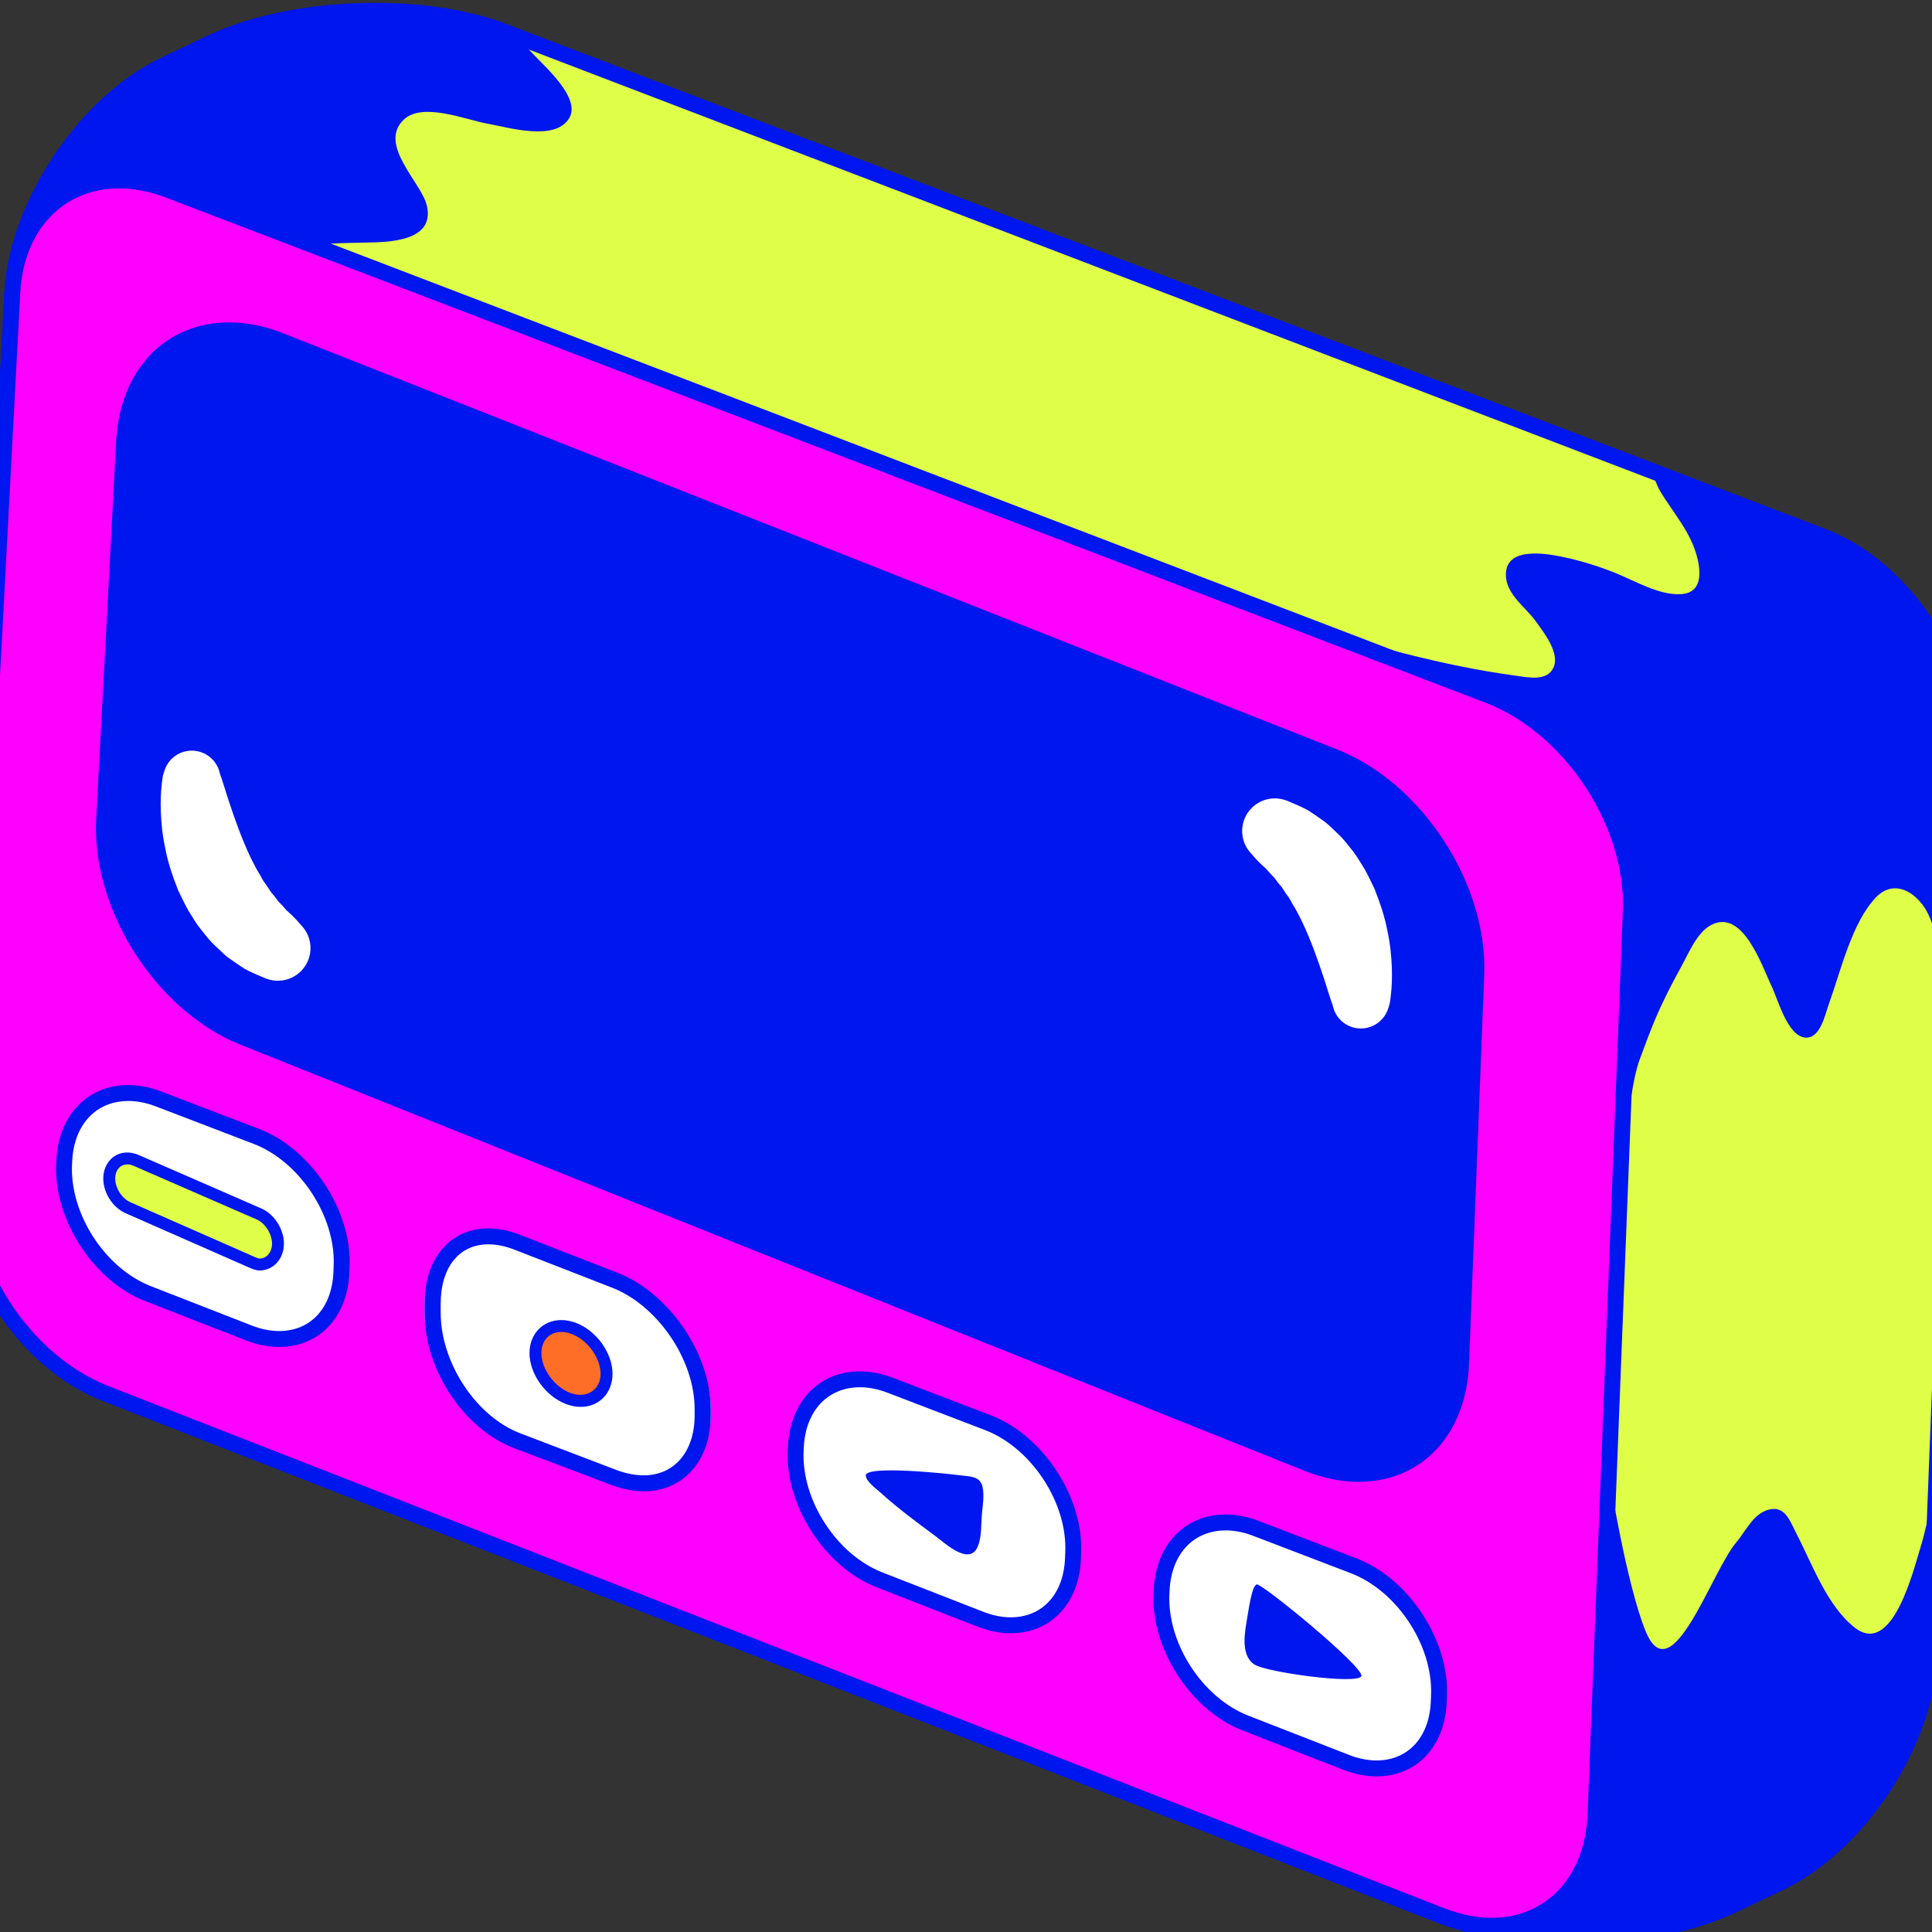 <svg xmlns="http://www.w3.org/2000/svg" xmlns:xlink="http://www.w3.org/1999/xlink" width="500" zoomAndPan="magnify" viewBox="0 0 375 375" height="500" preserveAspectRatio="xMidYMid meet" version="1.0"><rect x="0" y="0" width="375" height="375" fill="#333333" stroke="none"/><path fill="#defe47" d="M 279.734 371.812 C 295.547 377.996 321.023 377.078 336.355 369.781 L 345.438 365.453 C 360.766 358.152 373.852 338.301 374.512 321.34 L 381.367 145.973 C 382.027 129.004 369.598 110.156 353.742 104.09 L 97.68 6.059 C 81.82 -0.012 56.309 0.996 40.977 8.297 L 31.895 12.621 C 16.566 19.922 3.289 39.766 2.395 56.719 L -6.691 228.379 C -7.59 245.332 4.613 264.258 20.43 270.445 Z M 279.734 371.812 " fill-opacity="1" fill-rule="nonzero"/><path fill="#0016ee" d="M 304.871 377.457 C 316.914 377.457 328.633 375.168 337.02 371.176 L 346.102 366.848 C 361.934 359.309 375.371 338.918 376.055 321.398 L 382.906 146.031 C 383.594 128.41 370.758 108.949 354.293 102.648 L 98.23 4.617 C 91.371 1.992 82.359 0.547 72.855 0.547 C 60.652 0.547 48.793 2.863 40.312 6.902 L 31.23 11.227 C 15.406 18.766 1.777 39.137 0.855 56.637 L -8.23 228.297 C -9.164 245.906 3.441 265.457 19.863 271.883 L 279.172 373.25 C 286.109 375.965 295.234 377.457 304.871 377.457 Z M 72.855 3.633 C 81.992 3.633 90.613 5.008 97.129 7.5 L 353.191 105.531 C 368.516 111.398 380.461 129.512 379.824 145.91 L 372.973 321.277 C 372.328 337.766 359.68 356.961 344.773 364.062 L 335.691 368.387 C 327.707 372.188 316.473 374.371 304.871 374.371 C 295.609 374.371 286.883 372.953 280.293 370.375 L 20.988 269.008 C 5.707 263.027 -6.02 244.84 -5.152 228.461 L 3.934 56.801 C 4.805 40.309 17.648 21.117 32.559 14.016 L 41.641 9.688 C 49.723 5.84 61.098 3.633 72.855 3.633 Z M 72.855 3.633 " fill-opacity="1" fill-rule="nonzero"/><path fill="#0016ee" d="M 241.102 116.652 C 254.867 121.996 269.074 126.414 283.555 129.348 C 287.109 130.066 290.68 130.676 294.27 131.16 C 296.586 131.469 300.203 132.297 301.492 129.66 C 302.898 126.773 299.594 122.688 298.051 120.535 C 295.984 117.656 291.898 115.09 292.324 110.969 C 292.812 106.23 299.957 107.418 303.062 108.043 C 306.602 108.754 310.227 109.883 313.578 111.227 C 317.418 112.773 322.129 115.633 326.414 115.312 C 331.699 114.914 329.668 108.047 328.363 105.184 C 327.242 102.707 325.668 100.504 324.141 98.27 C 323.387 97.168 322.648 96.055 321.988 94.895 C 321.641 94.281 320.68 91.43 320.113 91.215 L 353.742 104.09 C 369.598 110.16 382.027 129.008 381.367 145.973 C 381.367 145.973 379.348 197.316 379.348 197.531 C 379.344 194.965 377.699 189.355 376.859 186.648 C 375.52 182.32 375.562 177.668 371.996 174.309 C 369.516 171.977 366.523 171.652 364.109 174.188 C 359.398 179.145 357.277 188.547 354.996 194.832 C 354.238 196.922 353.336 201.664 350.383 201.391 C 346.965 201.082 345.121 194.039 343.91 191.52 C 342.047 187.652 338.289 176.102 332.004 179.613 C 329.328 181.109 327.723 185.105 326.316 187.656 C 324.484 190.988 322.734 194.367 321.258 197.875 C 320.156 200.492 319.172 203.172 318.195 205.836 C 313.57 218.438 312.273 286.082 312.273 286.082 C 312.273 286.082 315.73 307.777 319.461 316.723 C 324.48 328.754 332.234 304.969 336.996 299.395 C 338.848 297.234 340.25 293.828 343.32 293.02 C 346.523 292.184 347.449 295.289 348.664 297.625 C 351.75 303.562 354.613 311.699 360.008 315.918 C 367.422 321.715 371.48 304.387 372.887 299.949 C 373.785 297.129 374.258 293.402 375.707 290.789 C 375.051 291.973 374.516 321.34 374.516 321.34 C 373.852 338.305 360.77 358.156 345.438 365.457 L 336.355 369.785 C 321.027 377.082 295.547 378 279.734 371.816 L 192.812 337.836 Z M 241.102 116.652 " fill-opacity="1" fill-rule="nonzero"/><path fill="#0016ee" d="M 100.023 7.445 C 101.227 8.27 102.371 9.254 103.441 10.438 C 105.598 12.809 112.758 18.938 110.523 22.863 C 107.852 27.562 98.609 24.691 94.797 24.039 C 90.543 23.309 82 19.707 78.34 23.25 C 73.305 28.125 81.848 35.461 82.859 39.934 C 84.414 46.793 75.699 47.008 71.012 47.082 C 60.168 47.254 49.273 47.77 39.844 53.719 C 22.621 64.594 2.395 56.719 2.395 56.719 C 3.289 39.766 16.566 19.922 31.895 12.621 L 40.977 8.297 C 55.566 1.348 73.715 0.695 89.402 3.535 C 93.395 4.262 96.926 5.328 100.023 7.445 Z M 100.023 7.445 " fill-opacity="1" fill-rule="nonzero"/><path fill="#fe00fe" d="M -6.691 228.379 C -7.59 245.332 4.613 264.258 20.426 270.445 L 279.734 371.812 C 295.547 377.996 309.027 369.172 309.688 352.207 L 316.539 176.84 C 317.203 159.875 304.77 141.027 288.914 134.957 L 32.852 36.93 C 16.996 30.859 3.289 39.766 2.395 56.719 Z M -6.691 228.379 " fill-opacity="1" fill-rule="nonzero"/><path fill="#0016ee" d="M 289.578 375.332 C 301.988 375.332 310.691 366.062 311.23 352.27 L 318.082 176.902 C 318.77 159.281 305.934 139.82 289.465 133.52 L 33.402 35.488 C 29.922 34.156 26.457 33.48 23.109 33.48 C 10.527 33.48 1.582 42.785 0.855 56.641 L -8.23 228.297 C -9.164 245.906 3.441 265.457 19.863 271.883 L 279.172 373.25 C 282.703 374.629 286.207 375.332 289.578 375.332 Z M 23.109 36.566 C 26.078 36.566 29.172 37.176 32.301 38.371 L 288.363 136.398 C 303.691 142.27 315.637 160.383 314.996 176.781 L 308.145 352.148 C 307.676 364.168 300.215 372.246 289.582 372.246 C 286.594 372.246 283.469 371.617 280.297 370.375 L 20.988 269.008 C 5.707 263.027 -6.02 244.84 -5.152 228.461 L 3.934 56.801 C 4.574 44.695 12.277 36.566 23.109 36.566 Z M 23.109 36.566 " fill-opacity="1" fill-rule="nonzero"/><path fill="#0016ee" d="M 20.215 159.027 C 19.316 175.98 31.477 195.02 47.238 201.332 L 253.73 284.023 C 269.496 290.336 282.93 281.617 283.594 264.652 L 286.543 189.117 C 287.207 172.152 274.828 153.172 259.039 146.934 L 54.441 66.133 C 38.648 59.895 24.996 68.664 24.102 85.621 Z M 20.215 159.027 " fill-opacity="1" fill-rule="nonzero"/><path fill="#0016ee" d="M 263.73 287.621 C 275.996 287.621 284.602 278.414 285.137 264.715 L 288.086 189.176 C 288.773 171.566 276 151.973 259.605 145.496 L 55.008 64.699 C 51.445 63.293 47.914 62.578 44.496 62.578 C 32.098 62.578 23.285 71.805 22.555 85.539 L 18.672 158.945 C 17.742 176.551 30.297 196.207 46.664 202.762 L 253.156 285.457 C 256.75 286.895 260.305 287.621 263.73 287.621 Z M 44.5 65.664 C 47.523 65.664 50.68 66.305 53.875 67.566 L 258.473 148.367 C 273.742 154.398 285.645 172.652 285 189.055 L 282.051 264.594 C 281.586 276.523 274.223 284.535 263.73 284.535 C 260.699 284.535 257.527 283.879 254.305 282.586 L 47.812 199.895 C 32.574 193.793 20.887 175.496 21.754 159.109 L 25.641 85.703 C 26.277 73.719 33.855 65.664 44.5 65.664 Z M 44.5 65.664 " fill-opacity="1" fill-rule="nonzero"/><path fill="#ffffff" d="M 225.445 309.199 C 224.906 319.371 232.23 330.73 241.723 334.434 L 261.285 342.066 C 270.773 345.773 278.863 340.477 279.262 330.297 L 279.309 329.039 C 279.707 318.859 272.25 307.551 262.734 303.914 L 243.758 296.648 C 234.242 293.012 226.02 298.355 225.484 308.527 Z M 225.445 309.199 " fill-opacity="1" fill-rule="nonzero"/><path fill="#0016ee" d="M 267.188 344.793 C 274.992 344.793 280.465 338.992 280.801 330.355 L 280.852 329.098 C 281.273 318.281 273.395 306.34 263.285 302.473 L 244.312 295.207 C 242.152 294.383 240 293.965 237.914 293.965 C 230.016 293.965 224.398 299.785 223.941 308.445 L 223.902 309.121 C 223.332 319.934 231.074 331.938 241.16 335.871 L 260.723 343.504 C 262.914 344.359 265.086 344.793 267.188 344.793 Z M 237.918 297.051 C 239.621 297.051 241.402 297.398 243.207 298.09 L 262.184 305.355 C 271.152 308.785 278.145 319.383 277.766 328.977 L 277.719 330.234 C 277.445 337.203 273.312 341.703 267.188 341.703 C 265.473 341.703 263.676 341.34 261.844 340.629 L 242.281 332.996 C 233.34 329.504 226.48 318.863 226.988 309.281 L 227.023 308.605 C 227.395 301.586 231.672 297.051 237.918 297.051 Z M 237.918 297.051 " fill-opacity="1" fill-rule="nonzero"/><path fill="#ffffff" d="M 154.445 281.418 C 153.906 291.59 161.234 302.945 170.723 306.648 L 190.285 314.285 C 199.773 317.988 207.863 312.691 208.262 302.512 L 208.312 301.254 C 208.711 291.078 201.254 279.77 191.734 276.133 L 172.762 268.867 C 163.246 265.23 155.023 270.574 154.484 280.746 Z M 154.445 281.418 " fill-opacity="1" fill-rule="nonzero"/><path fill="#0016ee" d="M 196.188 317.012 C 203.996 317.012 209.465 311.211 209.805 302.57 L 209.852 301.316 C 210.277 290.5 202.395 278.555 192.285 274.691 L 173.312 267.426 C 171.152 266.602 169 266.18 166.918 266.18 C 159.016 266.18 153.402 272 152.941 280.664 L 152.906 281.34 C 152.332 292.152 160.07 304.148 170.164 308.09 L 189.723 315.723 C 191.914 316.574 194.086 317.012 196.188 317.012 Z M 166.918 269.266 C 168.625 269.266 170.402 269.613 172.211 270.305 L 191.184 277.57 C 200.152 281.004 207.145 291.598 206.77 301.191 L 206.719 302.449 C 206.445 309.418 202.312 313.922 196.188 313.922 C 194.473 313.922 192.676 313.559 190.844 312.844 L 171.285 305.211 C 162.344 301.719 155.48 291.082 155.988 281.496 L 156.023 280.82 C 156.398 273.805 160.672 269.266 166.918 269.266 Z M 166.918 269.266 " fill-opacity="1" fill-rule="nonzero"/><path fill="#ffffff" d="M 12.449 225.852 C 11.91 236.023 19.234 247.379 28.723 251.086 L 48.285 258.719 C 57.777 262.422 65.863 257.125 66.262 246.945 L 66.312 245.691 C 66.711 235.512 59.25 224.203 49.734 220.566 L 30.762 213.301 C 21.25 209.664 13.023 215.008 12.484 225.18 Z M 12.449 225.852 " fill-opacity="1" fill-rule="nonzero"/><path fill="#0016ee" d="M 54.188 261.441 C 61.996 261.441 67.469 255.645 67.805 247.008 L 67.855 245.75 C 68.277 234.934 60.395 222.988 50.289 219.125 L 31.312 211.859 C 29.156 211.035 27.004 210.613 24.918 210.613 C 17.02 210.613 11.402 216.434 10.945 225.098 L 10.91 225.773 C 10.332 236.586 18.074 248.582 28.164 252.523 L 47.727 260.156 C 49.914 261.008 52.086 261.441 54.188 261.441 Z M 24.918 213.699 C 26.625 213.699 28.402 214.051 30.211 214.738 L 49.184 222.004 C 58.152 225.434 65.145 236.031 64.766 245.629 L 64.719 246.883 C 64.445 253.852 60.312 258.355 54.188 258.355 C 52.473 258.355 50.676 257.992 48.844 257.277 L 29.285 249.645 C 20.34 246.152 13.48 235.516 13.988 225.93 L 14.023 225.258 C 14.398 218.238 18.672 213.699 24.918 213.699 Z M 24.918 213.699 " fill-opacity="1" fill-rule="nonzero"/><path fill="#0016ee" d="M 243.934 307.535 C 242.918 307.762 242.254 313.203 241.953 314.824 C 241.305 318.305 241.258 321.688 243.504 323.09 C 245.742 324.578 263.711 327.066 264.238 325.312 C 264.766 323.555 244.949 307.305 243.934 307.535 Z M 243.934 307.535 " fill-opacity="1" fill-rule="nonzero"/><path fill="#0016ee" d="M 190.078 287.371 C 190.375 287.668 190.602 288.074 190.719 288.637 C 191.062 290.312 190.762 292.031 190.602 293.703 C 190.398 295.816 190.613 298.492 189.664 300.43 C 187.984 303.836 183.336 299.469 181.672 298.234 C 177.957 295.484 174.242 292.738 170.816 289.637 C 170.098 288.977 168.094 287.547 168.047 286.406 C 167.957 284.301 184.621 286.109 186.211 286.344 C 187.574 286.543 189.168 286.461 190.078 287.371 Z M 190.078 287.371 " fill-opacity="1" fill-rule="nonzero"/><path fill="#defe47" d="M 50.414 245.434 C 52.387 245.434 53.84 243.793 53.949 241.656 C 54.078 239.262 52.461 236.574 50.277 235.625 L 26.445 225.242 C 25.879 224.996 25.312 224.852 24.75 224.852 C 22.777 224.852 21.32 226.34 21.211 228.48 C 21.086 230.875 22.703 233.488 24.883 234.438 L 48.719 244.922 C 49.266 245.16 49.812 245.434 50.352 245.434 Z M 50.414 245.434 " fill-opacity="1" fill-rule="nonzero"/><path fill="#ffffff" d="M 82.406 254.812 C 82.406 264.996 90.258 276.211 99.82 279.73 L 119.852 286.84 C 129.41 290.359 137.957 284.902 137.957 274.715 L 137.957 273.488 C 137.957 263.301 129.453 252.02 119.922 248.426 L 100.117 241.098 C 90.59 237.504 82.406 242.895 82.406 253.078 Z M 82.406 254.812 " fill-opacity="1" fill-rule="nonzero"/><path fill="#0016ee" d="M 124.965 289.453 C 132.641 289.453 137.957 283.527 137.957 274.715 L 137.957 273.488 C 137.957 262.637 129.676 250.746 119.691 246.98 L 100.902 239.656 C 98.746 238.848 96.789 238.438 94.816 238.438 C 87.316 238.438 82.406 244.32 82.406 253.078 L 82.406 254.812 C 82.406 265.918 90.066 277.5 100.059 281.176 L 118.84 288.281 C 120.953 289.059 123.008 289.453 124.965 289.453 Z M 94.801 241.523 C 96.398 241.523 98.023 241.863 99.809 242.539 L 118.609 249.863 C 127.512 253.219 134.828 263.812 134.828 273.484 L 134.828 274.711 C 134.828 281.789 130.867 286.363 124.941 286.363 C 123.348 286.363 121.582 286.035 119.824 285.391 L 101.191 278.285 C 92.469 275.07 85.535 264.543 85.535 254.809 L 85.535 253.074 C 85.535 246.059 89.055 241.523 94.801 241.523 Z M 94.801 241.523 " fill-opacity="1" fill-rule="nonzero"/><path fill="#ff6e27" d="M 112.723 271.914 C 115.672 271.914 117.73 269.762 117.73 266.672 C 117.73 263.07 114.941 259.195 111.375 257.852 C 110.551 257.539 109.73 257.379 108.941 257.379 C 105.992 257.379 103.934 259.539 103.934 262.633 C 103.934 266.23 106.723 270.105 110.285 271.445 C 111.113 271.758 111.934 271.914 112.723 271.914 Z M 112.723 271.914 " fill-opacity="1" fill-rule="nonzero"/><path fill="#0016ee" d="M 112.723 273.074 C 116.297 273.074 118.891 270.383 118.891 266.672 C 118.891 262.617 115.77 258.27 111.789 256.766 C 110.836 256.406 109.875 256.223 108.941 256.223 C 105.371 256.223 102.777 258.918 102.777 262.629 C 102.777 266.684 105.895 271.027 109.879 272.527 C 110.828 272.891 111.789 273.074 112.723 273.074 Z M 108.941 258.535 C 109.598 258.535 110.277 258.668 110.969 258.934 C 114.059 260.098 116.574 263.57 116.574 266.672 C 116.574 269.809 113.812 271.551 110.695 270.363 C 107.605 269.203 105.09 265.73 105.09 262.633 C 105.09 260.184 106.637 258.535 108.941 258.535 Z M 108.941 258.535 " fill-opacity="1" fill-rule="nonzero"/><path fill="#0016ee" d="M 50.352 246.594 L 50.414 246.594 C 52.949 246.594 54.965 244.496 55.105 241.715 C 55.258 238.836 53.34 235.695 50.738 234.566 L 26.906 224.18 C 23.34 222.645 20.234 224.953 20.055 228.422 C 19.902 231.305 21.781 234.348 24.414 235.5 L 48.246 245.984 C 49 246.312 49.633 246.594 50.352 246.594 Z M 24.75 226.008 C 25.117 226.008 25.535 226.109 25.988 226.305 L 49.816 236.688 C 51.531 237.434 52.895 239.68 52.797 241.594 C 52.715 243.148 51.715 244.277 50.414 244.277 L 50.352 244.277 C 50.121 244.277 49.746 244.113 49.379 243.949 L 25.348 233.375 C 23.605 232.617 22.266 230.445 22.363 228.539 C 22.445 227.027 23.402 226.008 24.75 226.008 Z M 24.75 226.008 " fill-opacity="1" fill-rule="nonzero"/><path fill="#ffffff" d="M 269.727 194.848 C 269.723 194.832 269.762 194.734 269.812 194.359 C 269.859 193.992 269.949 193.438 270 192.844 C 270.133 191.594 270.223 189.859 270.156 187.758 C 270.062 185.668 269.855 183.219 269.281 180.617 C 268.801 178 267.863 175.25 266.789 172.52 C 266.125 171.184 265.527 169.832 264.777 168.543 C 263.973 167.266 263.27 166.004 262.32 164.867 C 261.41 163.719 260.566 162.613 259.539 161.691 C 258.539 160.758 257.672 159.828 256.652 159.16 C 255.68 158.449 254.758 157.848 253.945 157.32 C 253.105 156.832 252.301 156.508 251.676 156.211 C 250.398 155.641 249.66 155.367 249.66 155.367 C 246.387 154.137 242.734 155.801 241.504 159.078 C 240.652 161.352 241.191 163.805 242.695 165.504 L 243.805 166.754 C 243.805 166.754 244.137 167.125 244.723 167.691 C 245.016 167.961 245.375 168.285 245.785 168.66 C 246.152 169.098 246.559 169.578 247.035 170.051 C 247.535 170.488 247.898 171.207 248.426 171.77 C 248.965 172.32 249.344 173.141 249.879 173.824 C 250.438 174.488 250.785 175.43 251.324 176.203 C 251.824 177.023 252.234 177.965 252.707 178.844 C 254.469 182.527 255.914 186.68 256.969 189.879 C 257.48 191.488 257.91 192.828 258.207 193.766 C 258.352 194.254 258.484 194.559 258.562 194.773 C 258.645 194.984 258.684 195.195 258.688 195.18 C 259.305 198.195 262.25 200.133 265.262 199.512 C 267.316 199.09 268.871 197.586 269.457 195.719 Z M 269.727 194.848 " fill-opacity="1" fill-rule="nonzero"/><path fill="#ffffff" d="M 31.641 150.477 C 31.641 150.492 31.605 150.59 31.555 150.965 C 31.508 151.336 31.418 151.887 31.367 152.484 C 31.234 153.73 31.141 155.469 31.215 157.57 C 31.305 159.66 31.512 162.105 32.086 164.711 C 32.562 167.328 33.504 170.074 34.578 172.809 C 35.242 174.145 35.84 175.496 36.59 176.785 C 37.395 178.062 38.102 179.324 39.047 180.461 C 39.957 181.609 40.801 182.711 41.832 183.637 C 42.832 184.57 43.695 185.5 44.715 186.168 C 45.688 186.879 46.609 187.48 47.422 188.008 C 48.262 188.496 49.066 188.82 49.695 189.117 C 50.969 189.688 51.707 189.961 51.707 189.961 C 54.984 191.188 58.637 189.527 59.863 186.25 C 60.715 183.977 60.176 181.523 58.672 179.824 L 57.562 178.574 C 57.562 178.574 57.23 178.203 56.648 177.637 C 56.352 177.367 55.996 177.039 55.586 176.664 C 55.219 176.23 54.809 175.746 54.332 175.277 C 53.836 174.84 53.469 174.121 52.941 173.559 C 52.402 173.004 52.023 172.188 51.488 171.5 C 50.934 170.836 50.582 169.898 50.043 169.121 C 49.547 168.301 49.137 167.359 48.66 166.48 C 46.898 162.797 45.457 158.648 44.398 155.449 C 43.887 153.84 43.461 152.5 43.16 151.562 C 43.016 151.07 42.883 150.766 42.809 150.551 C 42.727 150.34 42.684 150.129 42.684 150.148 C 42.062 147.133 39.121 145.195 36.109 145.812 C 34.055 146.238 32.5 147.738 31.914 149.605 Z M 31.641 150.477 " fill-opacity="1" fill-rule="nonzero"/></svg>